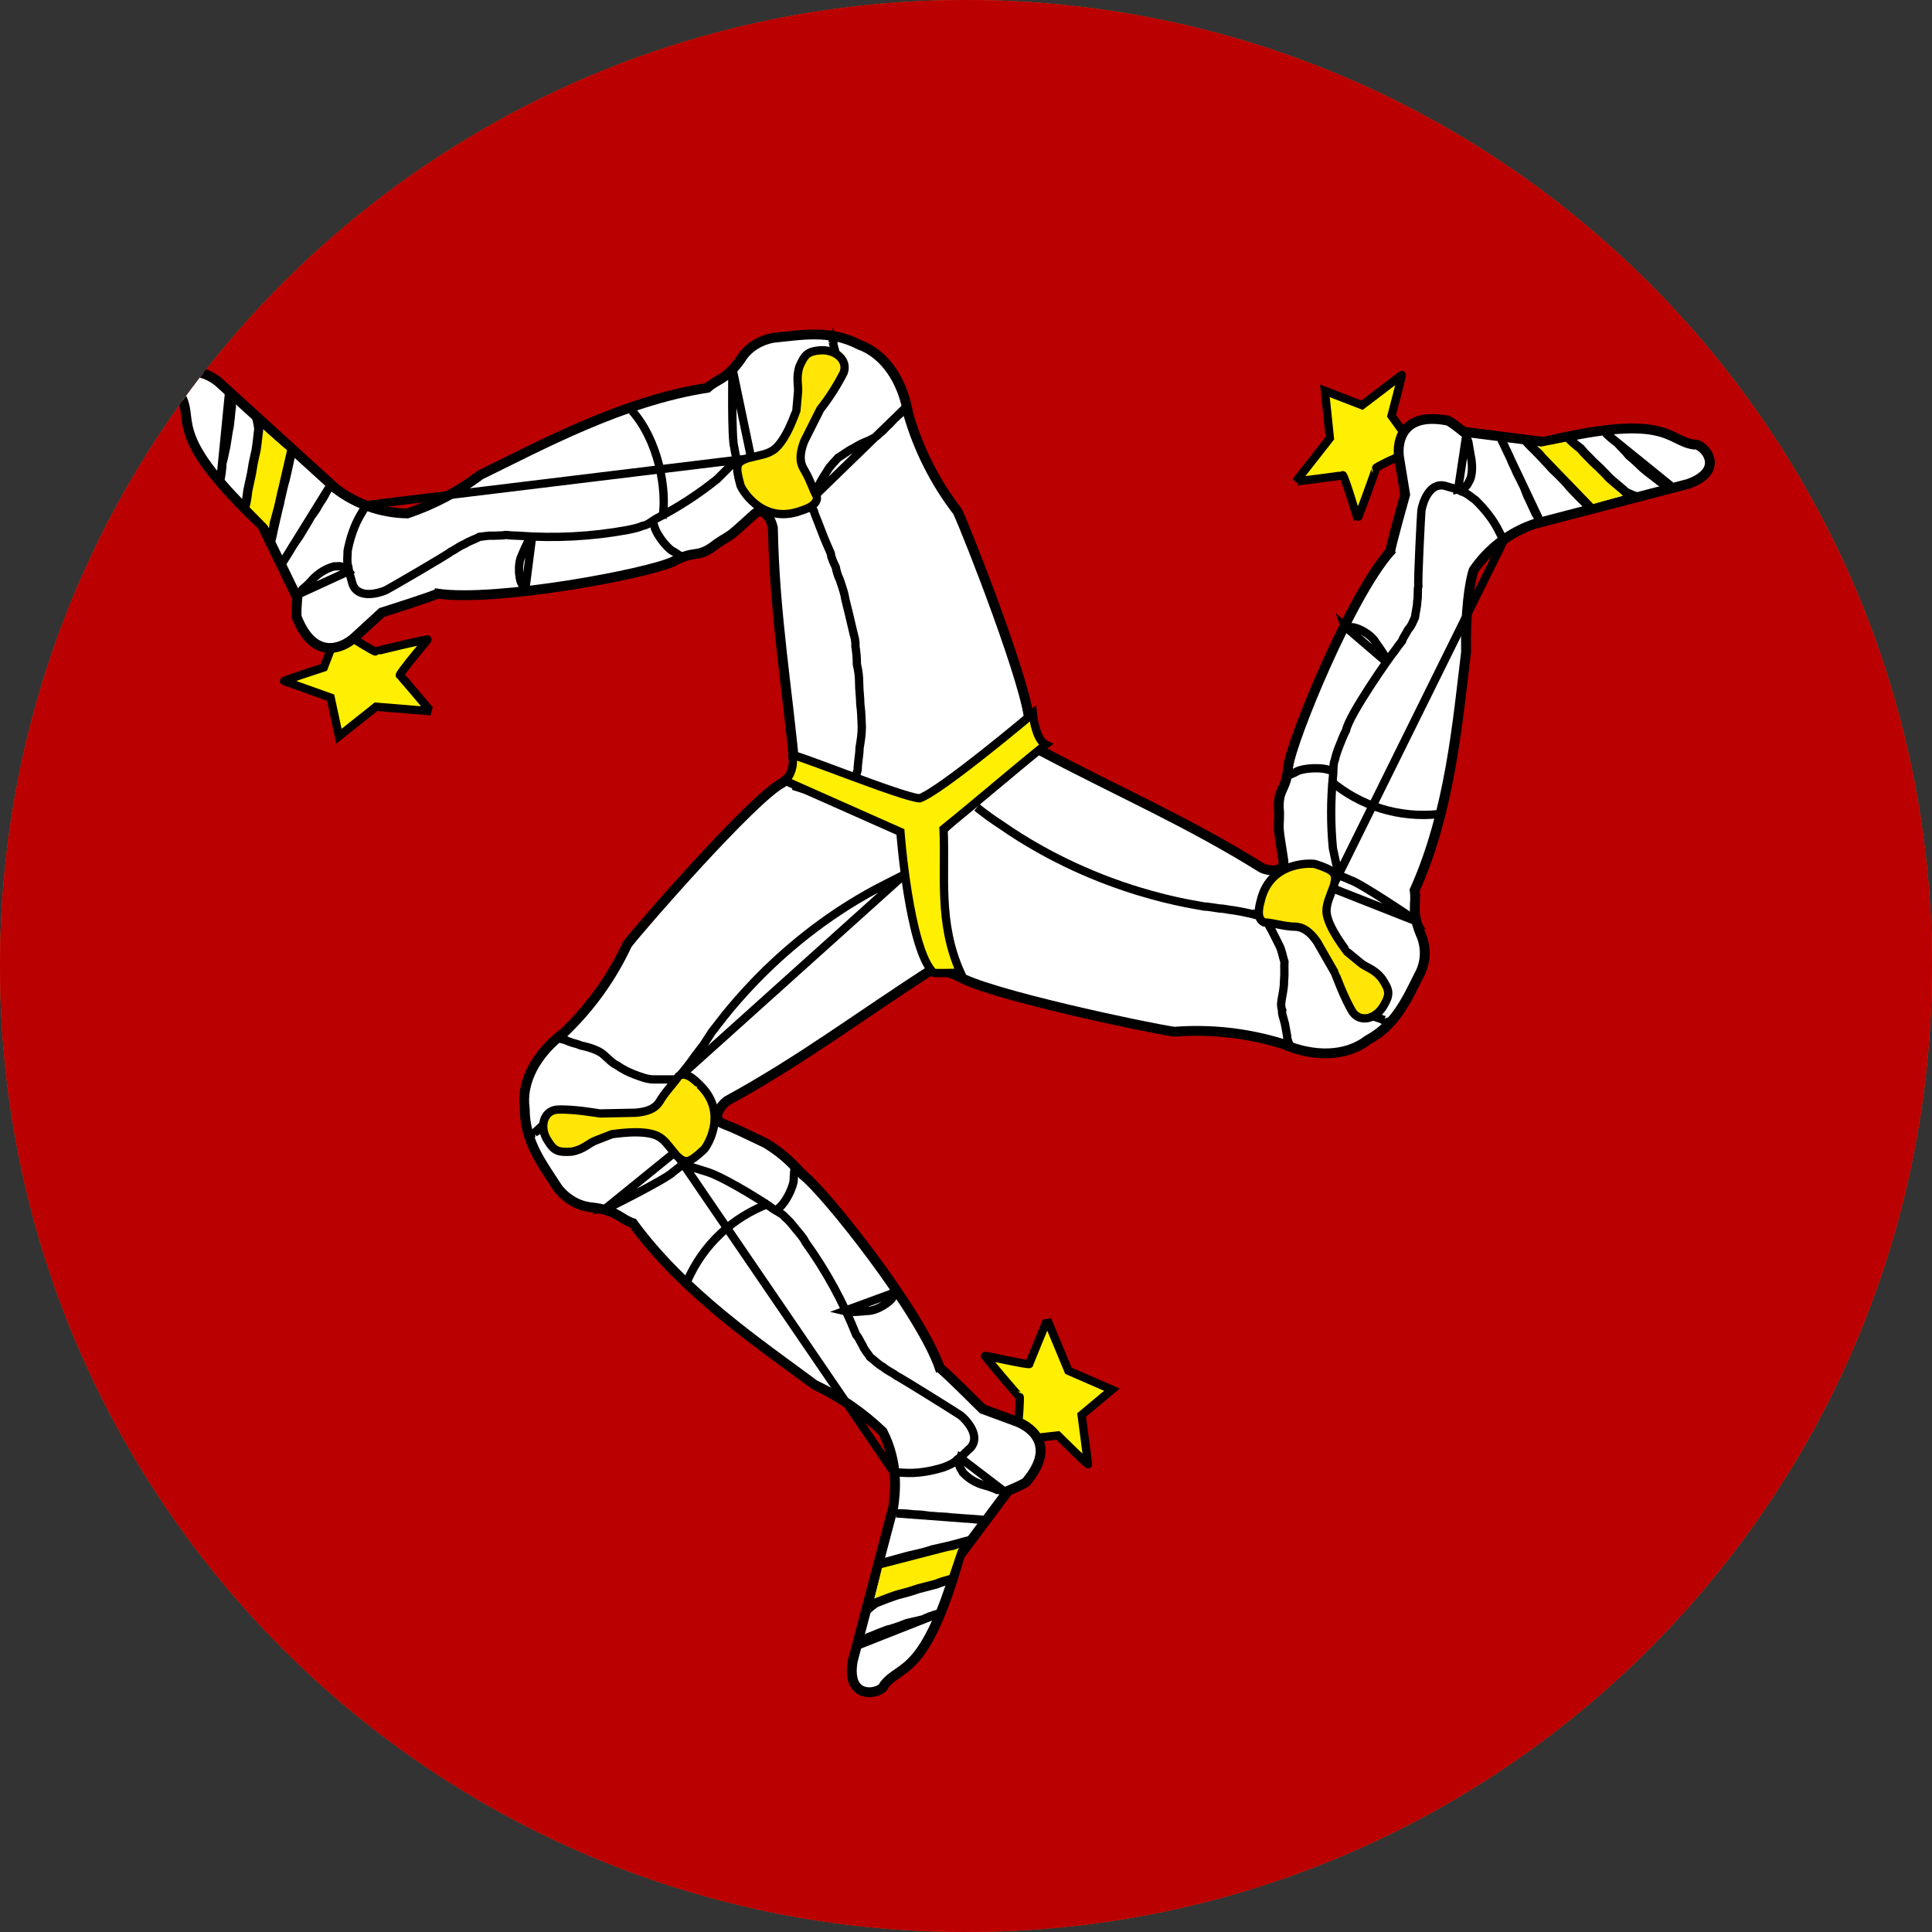 <svg width="40" height="40" viewBox="0 0 40 40" fill="none" xmlns="http://www.w3.org/2000/svg">
<rect x="0" y="0" width="40" height="40" fill="#333333" stroke="none"/>
<g clip-path="url(#clip0_769_18571)">
<path d="M0 20C0 8.954 8.954 0 20 0C31.046 0 40 8.954 40 20C40 31.046 31.046 40 20 40C8.954 40 0 31.046 0 20Z" fill="#E94E0F"/>
<g clip-path="url(#clip1_769_18571)">
<path fill-rule="evenodd" clip-rule="evenodd" d="M48.37 40.106H-8.923V-0H48.37V40.106Z" fill="#BA0000"/>
<path fill-rule="evenodd" clip-rule="evenodd" d="M21.078 29.453C21.094 29.406 21.125 28.92 21.11 28.92C21.094 28.92 20.373 28.067 20.389 28.067C20.405 28.067 21.313 28.27 21.313 28.239C21.313 28.208 21.681 27.338 21.681 27.322L22.12 28.38L23.021 28.772L22.394 29.296L22.527 30.315C22.527 30.338 21.901 29.719 21.901 29.719L21.204 29.798C21.204 29.798 21.11 29.484 21.078 29.453Z" fill="#FFEF00" stroke="black" stroke-width="0.172"/>
<path fill-rule="evenodd" clip-rule="evenodd" d="M16.198 16.207C15.595 16.52 13.3 19.144 12.986 19.552C12.667 20.24 12.22 20.862 11.671 21.385C11.099 21.816 10.785 22.403 10.864 22.951C10.864 23.656 11.248 24.126 11.553 24.604C11.733 24.831 11.984 24.972 12.242 24.996C12.783 25.059 12.83 25.231 13.104 25.325C14.154 26.766 15.736 27.832 16.864 28.67C17.383 28.916 17.859 29.244 18.274 29.641C18.603 30.283 18.54 30.894 18.493 31.208L17.655 34.388C17.506 35.25 18.266 35.062 18.305 34.889C18.642 34.443 19.151 34.756 19.872 32.203L20.875 30.863C20.875 30.863 21.259 30.706 21.259 30.667C21.846 29.962 21.399 29.571 21.063 29.437L20.342 29.171C20.342 29.171 19.496 28.325 19.457 28.325C19.057 27.158 17.083 24.675 16.629 24.33C16.316 23.993 16.159 23.86 15.861 23.672C15.399 23.453 15.25 23.374 14.968 23.265C14.733 23.171 14.898 22.912 15.047 22.795C16.613 21.941 17.843 21.001 19.339 20.045L19.574 19.889L19.034 16.818L16.543 15.941C16.41 16.027 16.308 16.121 16.198 16.207Z" fill="white" stroke="black" stroke-width="0.204"/>
<path fill-rule="evenodd" clip-rule="evenodd" d="M18.282 32.359C18.282 32.328 19.848 32.046 19.848 32.046L19.652 32.626L18.109 33.096L18.282 32.367V32.359Z" fill="#FFEC00"/>
<path d="M14.232 26.516C14.392 26.149 14.624 25.819 14.915 25.544C15.206 25.269 15.549 25.056 15.924 24.918" stroke="black" stroke-width="0.172"/>
<path d="M17.945 33.338C18.004 33.279 18.07 33.227 18.141 33.182C18.227 33.15 18.533 33.025 18.65 33.002C18.774 32.971 18.897 32.934 19.018 32.892L19.379 32.798C19.496 32.751 19.606 32.72 19.723 32.688M18.227 32.375C18.329 32.351 18.775 32.218 18.901 32.195C19.042 32.163 19.175 32.132 19.308 32.085C19.465 32.054 19.559 32.022 19.715 31.999C19.843 31.954 19.974 31.917 20.107 31.889L18.227 32.375Z" stroke="black" stroke-width="0.188"/>
<path d="M16.449 24.126C16.457 24.173 16.433 24.314 16.433 24.424C16.433 24.549 16.269 24.933 16.073 25.051M18.572 26.743H18.556C18.619 26.743 18.579 26.743 18.485 26.852C18.454 26.939 18.172 27.142 17.953 27.142C17.831 27.155 17.708 27.163 17.585 27.166L17.483 27.142L18.572 26.743ZM18.556 31.333H18.666C18.783 31.333 18.901 31.357 18.995 31.357C19.112 31.357 19.222 31.388 19.331 31.388C19.449 31.404 19.582 31.396 19.7 31.419C19.825 31.419 19.935 31.443 20.068 31.443C20.177 31.451 20.24 31.466 20.358 31.466L20.068 31.443C20.177 31.451 20.24 31.466 20.358 31.466L18.556 31.333ZM17.796 34.051C17.85 33.992 17.91 33.94 17.976 33.895C18.055 33.871 18.337 33.738 18.446 33.722C18.558 33.688 18.668 33.649 18.775 33.605L19.112 33.526C19.214 33.472 19.316 33.44 19.425 33.409L17.796 34.051ZM19.88 30.182C19.817 30.362 19.903 30.409 19.935 30.487C20.055 30.616 20.21 30.708 20.381 30.753C20.475 30.777 20.538 30.8 20.647 30.847C20.718 30.847 20.749 30.871 20.804 30.887L19.88 30.182ZM11.059 23.461H11.083C11.012 23.461 11.059 23.468 11.169 23.382C11.247 23.296 11.302 23.257 11.373 23.171L11.059 23.461ZM12.501 25.051C12.516 25.051 13.801 24.408 13.934 24.267L14.224 24.04C14.302 24.001 14.357 23.954 14.428 23.907C14.483 23.829 14.561 23.774 14.608 23.696C14.686 23.625 14.647 23.555 14.718 23.468L14.819 23.171L12.501 25.051Z" stroke="black" stroke-width="0.172"/>
<path d="M11.553 21.487C11.71 21.549 11.647 21.502 11.78 21.565C11.874 21.604 11.937 21.604 12.015 21.643C12.117 21.667 12.383 21.722 12.509 21.847C12.603 21.925 12.665 22.004 12.775 22.058C12.887 22.135 13.008 22.198 13.135 22.246C13.261 22.293 13.402 22.348 13.527 22.348H14.138H13.825H14.138M14.154 24.111L14.678 24.275C15.07 24.416 15.885 24.933 15.971 25.004C16.049 25.066 16.206 25.129 16.253 25.2C16.347 25.278 16.41 25.364 16.48 25.45C16.558 25.544 16.637 25.63 16.676 25.717C17.104 26.311 17.456 26.955 17.726 27.636C17.78 27.691 17.804 27.769 17.859 27.855C17.906 27.965 17.961 28.012 18.015 28.098C18.094 28.153 18.188 28.255 18.282 28.302C18.384 28.388 18.478 28.419 18.556 28.482C18.658 28.529 19.833 29.265 19.888 29.304C19.997 29.39 20.319 29.727 20.091 29.978C19.997 30.056 19.903 30.174 19.825 30.213C19.739 30.307 19.621 30.346 19.52 30.385C18.995 30.542 18.721 30.487 18.619 30.487H18.509L14.154 24.111Z" stroke="black" stroke-width="0.172"/>
<path fill-rule="evenodd" clip-rule="evenodd" d="M11.522 22.975C11.851 22.951 12.407 23.053 12.422 23.053L13.159 23.038C13.55 23.006 13.629 22.857 13.691 22.748C13.84 22.528 13.934 22.45 14.052 22.278C14.224 22.152 14.475 22.458 14.483 22.458C15.109 23.053 14.608 23.774 14.577 23.797C14.263 24.087 14.193 24.103 14.005 23.923C13.817 23.696 13.762 23.594 13.605 23.515C13.3 23.374 12.681 23.484 12.665 23.484L12.344 23.609C12.188 23.664 12.094 23.797 11.835 23.844C11.561 23.86 11.475 23.837 11.341 23.617C11.161 23.343 11.248 23.006 11.522 22.975Z" fill="#FFE606" stroke="black" stroke-width="0.172"/>
<path fill-rule="evenodd" clip-rule="evenodd" d="M28.974 9.455C28.927 9.455 28.481 9.674 28.489 9.69C28.497 9.697 28.113 10.747 28.105 10.739C28.097 10.724 27.831 9.823 27.799 9.838C27.776 9.854 26.836 9.964 26.828 9.972L27.533 9.071L27.431 8.092L28.199 8.389L29.021 7.763C29.037 7.755 28.81 8.609 28.81 8.609L29.217 9.173C29.217 9.173 28.982 9.408 28.974 9.455Z" fill="#FFEF00" stroke="black" stroke-width="0.172"/>
<path fill-rule="evenodd" clip-rule="evenodd" d="M19.825 20.202C20.381 20.57 23.797 21.291 24.314 21.361C25.069 21.303 25.829 21.388 26.554 21.612C27.204 21.894 27.87 21.878 28.316 21.534C28.927 21.205 29.147 20.641 29.413 20.124C29.469 20.001 29.498 19.867 29.498 19.732C29.498 19.597 29.469 19.463 29.413 19.34C29.209 18.839 29.335 18.714 29.288 18.432C30.024 16.802 30.181 14.907 30.353 13.504C30.337 12.682 30.424 12.055 30.51 11.805C30.814 11.36 31.253 11.024 31.763 10.849L34.951 10.019C35.782 9.721 35.241 9.157 35.069 9.204C34.52 9.126 34.536 8.53 31.959 9.149L30.298 8.938C30.298 8.938 29.985 8.679 29.946 8.703C29.045 8.538 28.919 9.118 28.966 9.47L29.092 10.238C29.092 10.238 28.771 11.382 28.786 11.413C27.964 12.337 26.75 15.298 26.671 15.87C26.632 16.403 26.436 16.301 26.483 16.826C26.483 17.233 26.436 16.982 26.57 17.813C26.609 18.063 26.295 18.048 26.123 17.969C24.619 17.029 23.193 16.411 21.619 15.58L21.376 15.455L18.963 17.429L19.418 20.03C19.559 20.108 19.684 20.147 19.817 20.202H19.825Z" fill="white" stroke="black" stroke-width="0.204"/>
<path fill-rule="evenodd" clip-rule="evenodd" d="M32.883 10.465C32.525 10.072 32.178 9.67 31.841 9.259L32.437 9.141L33.596 10.261L32.883 10.465Z" fill="#FFEC00"/>
<path d="M29.773 16.857C29.375 16.898 28.973 16.858 28.59 16.74C28.208 16.621 27.854 16.427 27.549 16.168" stroke="black" stroke-width="0.172"/>
<path d="M33.894 10.285C33.87 10.285 33.737 10.23 33.659 10.191C33.596 10.12 33.33 9.925 33.259 9.831C33.172 9.738 33.08 9.649 32.985 9.564C32.891 9.462 32.821 9.408 32.727 9.29C32.632 9.219 32.543 9.14 32.46 9.055M32.922 10.504C32.844 10.434 32.515 10.113 32.437 10.003C32.341 9.9 32.242 9.8 32.139 9.705C32.037 9.588 31.959 9.517 31.857 9.392C31.757 9.304 31.662 9.21 31.575 9.11L32.922 10.504Z" stroke="black" stroke-width="0.188"/>
<path d="M26.601 16.097C26.632 16.066 26.773 16.019 26.867 15.964C26.977 15.909 27.392 15.862 27.588 15.972M27.838 12.964L27.846 12.987C27.815 12.925 27.831 12.964 27.979 12.987C28.073 12.972 28.387 13.121 28.488 13.309C28.551 13.395 28.645 13.528 28.692 13.622C28.708 13.645 28.708 13.7 28.724 13.724L27.838 12.964ZM31.857 10.731L31.841 10.716L31.794 10.637L31.653 10.332C31.598 10.238 31.575 10.12 31.52 10.026C31.473 9.917 31.402 9.807 31.363 9.697C31.301 9.58 31.269 9.478 31.207 9.353C31.152 9.259 31.144 9.196 31.081 9.094L31.207 9.353C31.152 9.259 31.144 9.196 31.081 9.094L31.857 10.731ZM34.591 10.058C34.515 10.041 34.441 10.014 34.371 9.979C34.309 9.925 34.058 9.744 33.98 9.666C33.897 9.584 33.811 9.505 33.721 9.431C33.643 9.329 33.572 9.274 33.486 9.173C33.397 9.109 33.313 9.038 33.236 8.961L34.591 10.058ZM30.188 10.136C30.384 10.105 30.384 10.011 30.431 9.94C30.47 9.862 30.502 9.666 30.447 9.423L30.4 9.149C30.369 9.079 30.369 9.039 30.361 8.992L30.188 10.136ZM28.661 21.118L28.653 21.103C28.684 21.165 28.669 21.126 28.528 21.064L28.253 20.985L28.661 21.118ZM29.342 19.082C29.334 19.066 28.144 18.267 27.956 18.22C27.846 18.165 27.744 18.142 27.619 18.079L27.4 17.969C27.298 17.954 27.212 17.915 27.125 17.915C27.032 17.883 26.977 17.946 26.875 17.93L26.561 17.985L29.342 19.082Z" stroke="black" stroke-width="0.172"/>
<path d="M26.687 21.62L26.679 21.604C26.71 21.659 26.695 21.628 26.656 21.518C26.648 21.416 26.616 21.283 26.601 21.189C26.577 21.087 26.53 20.977 26.546 20.915C26.507 20.813 26.53 20.735 26.546 20.633C26.569 20.507 26.585 20.421 26.585 20.304C26.601 20.147 26.585 20.053 26.593 19.912C26.554 19.795 26.546 19.701 26.491 19.583L26.334 19.27L26.178 18.996L26.334 19.262L26.178 18.996M27.713 18.11L27.596 17.562C27.549 17.072 27.549 16.579 27.596 16.089C27.611 15.988 27.596 15.823 27.635 15.737C27.658 15.627 27.697 15.525 27.737 15.424C27.784 15.306 27.823 15.204 27.87 15.118C27.925 14.805 28.81 13.544 28.872 13.481C28.922 13.408 28.974 13.338 29.029 13.269C29.053 13.191 29.107 13.128 29.154 13.034C29.233 12.948 29.248 12.878 29.295 12.784C29.303 12.698 29.342 12.557 29.342 12.455C29.366 12.322 29.342 12.22 29.366 12.134C29.35 12.016 29.421 10.63 29.429 10.567C29.452 10.426 29.585 9.979 29.914 10.058C30.032 10.097 30.173 10.12 30.259 10.175C30.369 10.207 30.463 10.293 30.549 10.355C30.94 10.739 31.027 10.998 31.081 11.092L31.136 11.186L27.713 18.11Z" stroke="black" stroke-width="0.172"/>
<path fill-rule="evenodd" clip-rule="evenodd" d="M28.011 20.962C27.831 20.68 27.643 20.147 27.635 20.139L27.267 19.497C27.047 19.184 26.875 19.184 26.75 19.184C26.483 19.16 26.366 19.105 26.17 19.097C25.966 19.003 26.115 18.635 26.107 18.627C26.319 17.797 27.204 17.875 27.235 17.891C27.635 18.024 27.682 18.079 27.619 18.33C27.517 18.604 27.463 18.706 27.463 18.878C27.486 19.207 27.893 19.701 27.893 19.708L28.16 19.928C28.285 20.037 28.45 20.053 28.614 20.265C28.763 20.492 28.786 20.578 28.661 20.797C28.504 21.095 28.175 21.181 28.011 20.962Z" fill="#FFE606" stroke="black" stroke-width="0.172"/>
<path fill-rule="evenodd" clip-rule="evenodd" d="M7.307 13.215C7.346 13.246 7.762 13.504 7.777 13.489C7.793 13.473 8.874 13.222 8.858 13.238C8.843 13.254 8.247 13.967 8.279 13.982C8.31 13.998 8.905 14.719 8.921 14.726L7.785 14.632L7.017 15.243L6.845 14.444L5.882 14.1C5.866 14.092 6.704 13.818 6.704 13.818L6.955 13.168C6.955 13.168 7.276 13.222 7.323 13.215H7.307Z" fill="#FFEF00" stroke="black" stroke-width="0.172"/>
<path fill-rule="evenodd" clip-rule="evenodd" d="M21.313 14.985C21.313 14.303 20.044 11.053 19.825 10.59C19.362 9.989 19.017 9.306 18.806 8.577C18.689 7.872 18.313 7.324 17.788 7.136C17.169 6.815 16.574 6.94 16.002 6.995C15.72 7.05 15.477 7.206 15.344 7.426C15.031 7.872 14.866 7.833 14.647 8.029C12.884 8.303 11.216 9.212 9.947 9.831C9.489 10.177 8.979 10.446 8.435 10.63C7.896 10.622 7.375 10.44 6.947 10.113L4.511 7.896C3.806 7.371 3.633 8.131 3.767 8.248C4.002 8.75 3.492 9.055 5.427 10.88L6.156 12.384C6.156 12.384 6.117 12.792 6.156 12.807C6.5 13.653 7.064 13.442 7.331 13.207L7.903 12.682C7.903 12.682 9.038 12.322 9.054 12.29C10.276 12.47 13.425 11.875 13.942 11.624C14.412 11.366 14.435 11.585 14.843 11.256C15.18 11.029 14.999 11.209 15.626 10.637C15.814 10.481 15.963 10.739 16.002 10.927C16.034 12.705 16.3 14.233 16.464 16.003L16.496 16.277L19.472 17.217L21.399 15.416L21.321 14.977L21.313 14.985Z" fill="white" stroke="black" stroke-width="0.204"/>
<path fill-rule="evenodd" clip-rule="evenodd" d="M6.015 9.384C6.038 9.408 5.576 10.919 5.576 10.919L5.153 10.489L5.451 8.898L6.015 9.384Z" fill="#FFEC00"/>
<path d="M13.073 8.491C13.637 9.118 13.817 10.152 13.715 10.731" stroke="black" stroke-width="0.172"/>
<path d="M5.31 8.64C5.318 8.663 5.349 8.797 5.357 8.883C5.341 8.977 5.318 9.306 5.278 9.423C5.249 9.547 5.226 9.673 5.208 9.799L5.13 10.16C5.118 10.281 5.097 10.402 5.067 10.52M6.038 9.329C6.015 9.431 5.921 9.893 5.882 10.011C5.845 10.148 5.813 10.286 5.788 10.426L5.678 10.833C5.662 10.966 5.639 11.092 5.6 11.225L6.038 9.329Z" stroke="black" stroke-width="0.188"/>
<path d="M14.169 11.562C14.122 11.546 14.013 11.452 13.919 11.405C13.809 11.342 13.535 11.021 13.527 10.794M10.871 12.243L10.879 12.22C10.848 12.282 10.879 12.243 10.817 12.11C10.746 12.032 10.707 11.695 10.801 11.499C10.848 11.385 10.901 11.272 10.958 11.162C10.966 11.139 11.005 11.107 11.02 11.084L10.871 12.243ZM6.806 10.105L6.798 10.12L6.751 10.199C6.704 10.308 6.626 10.402 6.579 10.489C6.532 10.59 6.446 10.669 6.399 10.771L6.211 11.084C6.14 11.194 6.07 11.28 6.007 11.397L5.85 11.648L6.007 11.397L5.85 11.648L6.806 10.105ZM4.738 8.178C4.754 8.193 4.793 8.327 4.801 8.413C4.785 8.491 4.769 8.804 4.738 8.906L4.683 9.251C4.652 9.376 4.644 9.462 4.605 9.588C4.601 9.698 4.588 9.808 4.566 9.917L4.738 8.178ZM7.213 11.828C7.08 11.679 7.002 11.734 6.916 11.726C6.744 11.774 6.589 11.869 6.469 12C6.407 12.071 6.352 12.126 6.266 12.196C6.226 12.259 6.195 12.275 6.156 12.314L7.213 11.828ZM17.24 7.081L17.232 7.105C17.264 7.042 17.24 7.073 17.271 7.222C17.311 7.324 17.311 7.394 17.35 7.488L17.24 7.081ZM15.164 7.629C15.164 7.645 15.141 9.079 15.203 9.267C15.219 9.384 15.25 9.478 15.266 9.627C15.266 9.705 15.29 9.784 15.297 9.862C15.344 9.956 15.352 10.05 15.407 10.12C15.431 10.222 15.509 10.23 15.556 10.316C15.611 10.387 15.713 10.504 15.775 10.551L15.164 7.629Z" stroke="black" stroke-width="0.172"/>
<path d="M17.726 16.05L17.749 16.011C17.71 16.089 17.718 16.066 17.757 15.941C17.757 15.8 17.796 15.619 17.796 15.486C17.82 15.345 17.843 15.196 17.843 15.055C17.835 14.899 17.835 14.742 17.812 14.585C17.812 14.444 17.788 14.296 17.788 14.147C17.788 14.006 17.773 13.888 17.741 13.755C17.741 13.629 17.731 13.503 17.71 13.379C17.718 13.285 17.694 13.191 17.671 13.113L17.577 12.713L17.498 12.392C17.483 12.267 17.42 12.11 17.389 12.008C17.349 11.924 17.32 11.834 17.303 11.742C17.264 11.656 17.209 11.554 17.201 11.46L17.076 11.17L16.966 10.888C16.927 10.778 16.88 10.684 16.848 10.575C16.809 10.536 16.801 10.496 16.786 10.465M15.242 9.525L14.851 9.917C14.466 10.226 14.052 10.497 13.613 10.724C13.519 10.771 13.402 10.88 13.3 10.888C13.198 10.935 13.088 10.951 12.986 10.974C12.245 11.109 11.49 11.148 10.738 11.092C10.649 11.09 10.56 11.085 10.472 11.076C10.394 11.092 10.315 11.084 10.213 11.092C10.088 11.084 10.025 11.107 9.924 11.115C9.845 11.162 9.712 11.201 9.618 11.264C9.501 11.311 9.422 11.382 9.336 11.421C9.258 11.491 8.052 12.188 7.989 12.22C7.864 12.275 7.417 12.416 7.3 12.094C7.268 11.969 7.221 11.836 7.213 11.742C7.174 11.632 7.198 11.507 7.198 11.397C7.307 10.857 7.48 10.645 7.527 10.551L7.582 10.457L15.242 9.525ZM18.728 8.46L18.721 8.483C18.744 8.428 18.736 8.452 18.658 8.546C18.579 8.609 18.485 8.703 18.415 8.781C18.337 8.844 18.274 8.938 18.211 8.969C18.149 9.047 18.07 9.079 17.976 9.126C17.872 9.164 17.772 9.214 17.679 9.274C17.546 9.337 17.467 9.408 17.35 9.478C17.271 9.572 17.193 9.635 17.13 9.744C17.068 9.846 17.005 9.932 16.95 10.05L16.809 10.324L16.95 10.05L16.809 10.324L18.728 8.46Z" stroke="black" stroke-width="0.172"/>
<path fill-rule="evenodd" clip-rule="evenodd" d="M17.467 7.716C17.33 7.984 17.168 8.239 16.982 8.475L16.652 9.133C16.512 9.494 16.598 9.643 16.66 9.744C16.794 9.979 16.817 10.105 16.911 10.277C16.95 10.496 16.558 10.575 16.558 10.583C15.744 10.865 15.329 10.081 15.329 10.042C15.219 9.635 15.235 9.572 15.485 9.486C15.767 9.415 15.877 9.408 16.018 9.314C16.292 9.11 16.48 8.507 16.488 8.499L16.519 8.154C16.543 7.998 16.472 7.841 16.551 7.59C16.66 7.34 16.723 7.277 16.974 7.253C17.303 7.23 17.561 7.457 17.467 7.716Z" fill="#FFE606" stroke="black" stroke-width="0.172"/>
<path fill-rule="evenodd" clip-rule="evenodd" d="M16.402 15.643C16.276 15.525 18.705 16.52 19.042 16.528C19.496 16.364 21.384 14.773 21.384 14.773C21.399 14.93 21.47 15.33 21.65 15.416C20.922 16.003 20.264 16.575 19.535 17.163C19.582 18.103 19.418 19.097 19.888 20.139C19.888 20.139 19.324 20.155 19.324 20.139C18.822 19.638 18.642 17.225 18.642 17.225L16.245 16.16C16.363 16.082 16.449 15.854 16.402 15.635V15.643Z" fill="#FFEF00" stroke="black" stroke-width="0.172"/>
<path d="M20.225 16.716C20.388 16.847 20.558 16.97 20.734 17.084C22.786 18.51 24.831 18.737 24.925 18.768C25.003 18.768 25.12 18.792 25.238 18.808C25.332 18.808 25.442 18.839 25.536 18.847C25.645 18.862 25.88 18.909 25.99 18.941C26.037 18.925 25.951 18.917 25.99 18.909M18.713 18.118C18.752 18.087 18.274 18.338 18.149 18.4C15.948 19.575 14.812 21.299 14.741 21.361L14.569 21.628L14.389 21.863C14.301 21.99 14.207 22.113 14.107 22.231C14.091 22.278 14.138 22.207 14.122 22.246L18.713 18.118Z" stroke="black" stroke-width="0.172"/>
</g>
</g>
<defs>
<clipPath id="clip0_769_18571">
<path d="M0 20C0 8.954 8.954 0 20 0C31.046 0 40 8.954 40 20C40 31.046 31.046 40 20 40C8.954 40 0 31.046 0 20Z" fill="white"/>
</clipPath>
<clipPath id="clip1_769_18571">
<rect width="53.333" height="40" fill="white" transform="translate(-7 -0)"/>
</clipPath>
</defs>
</svg>
